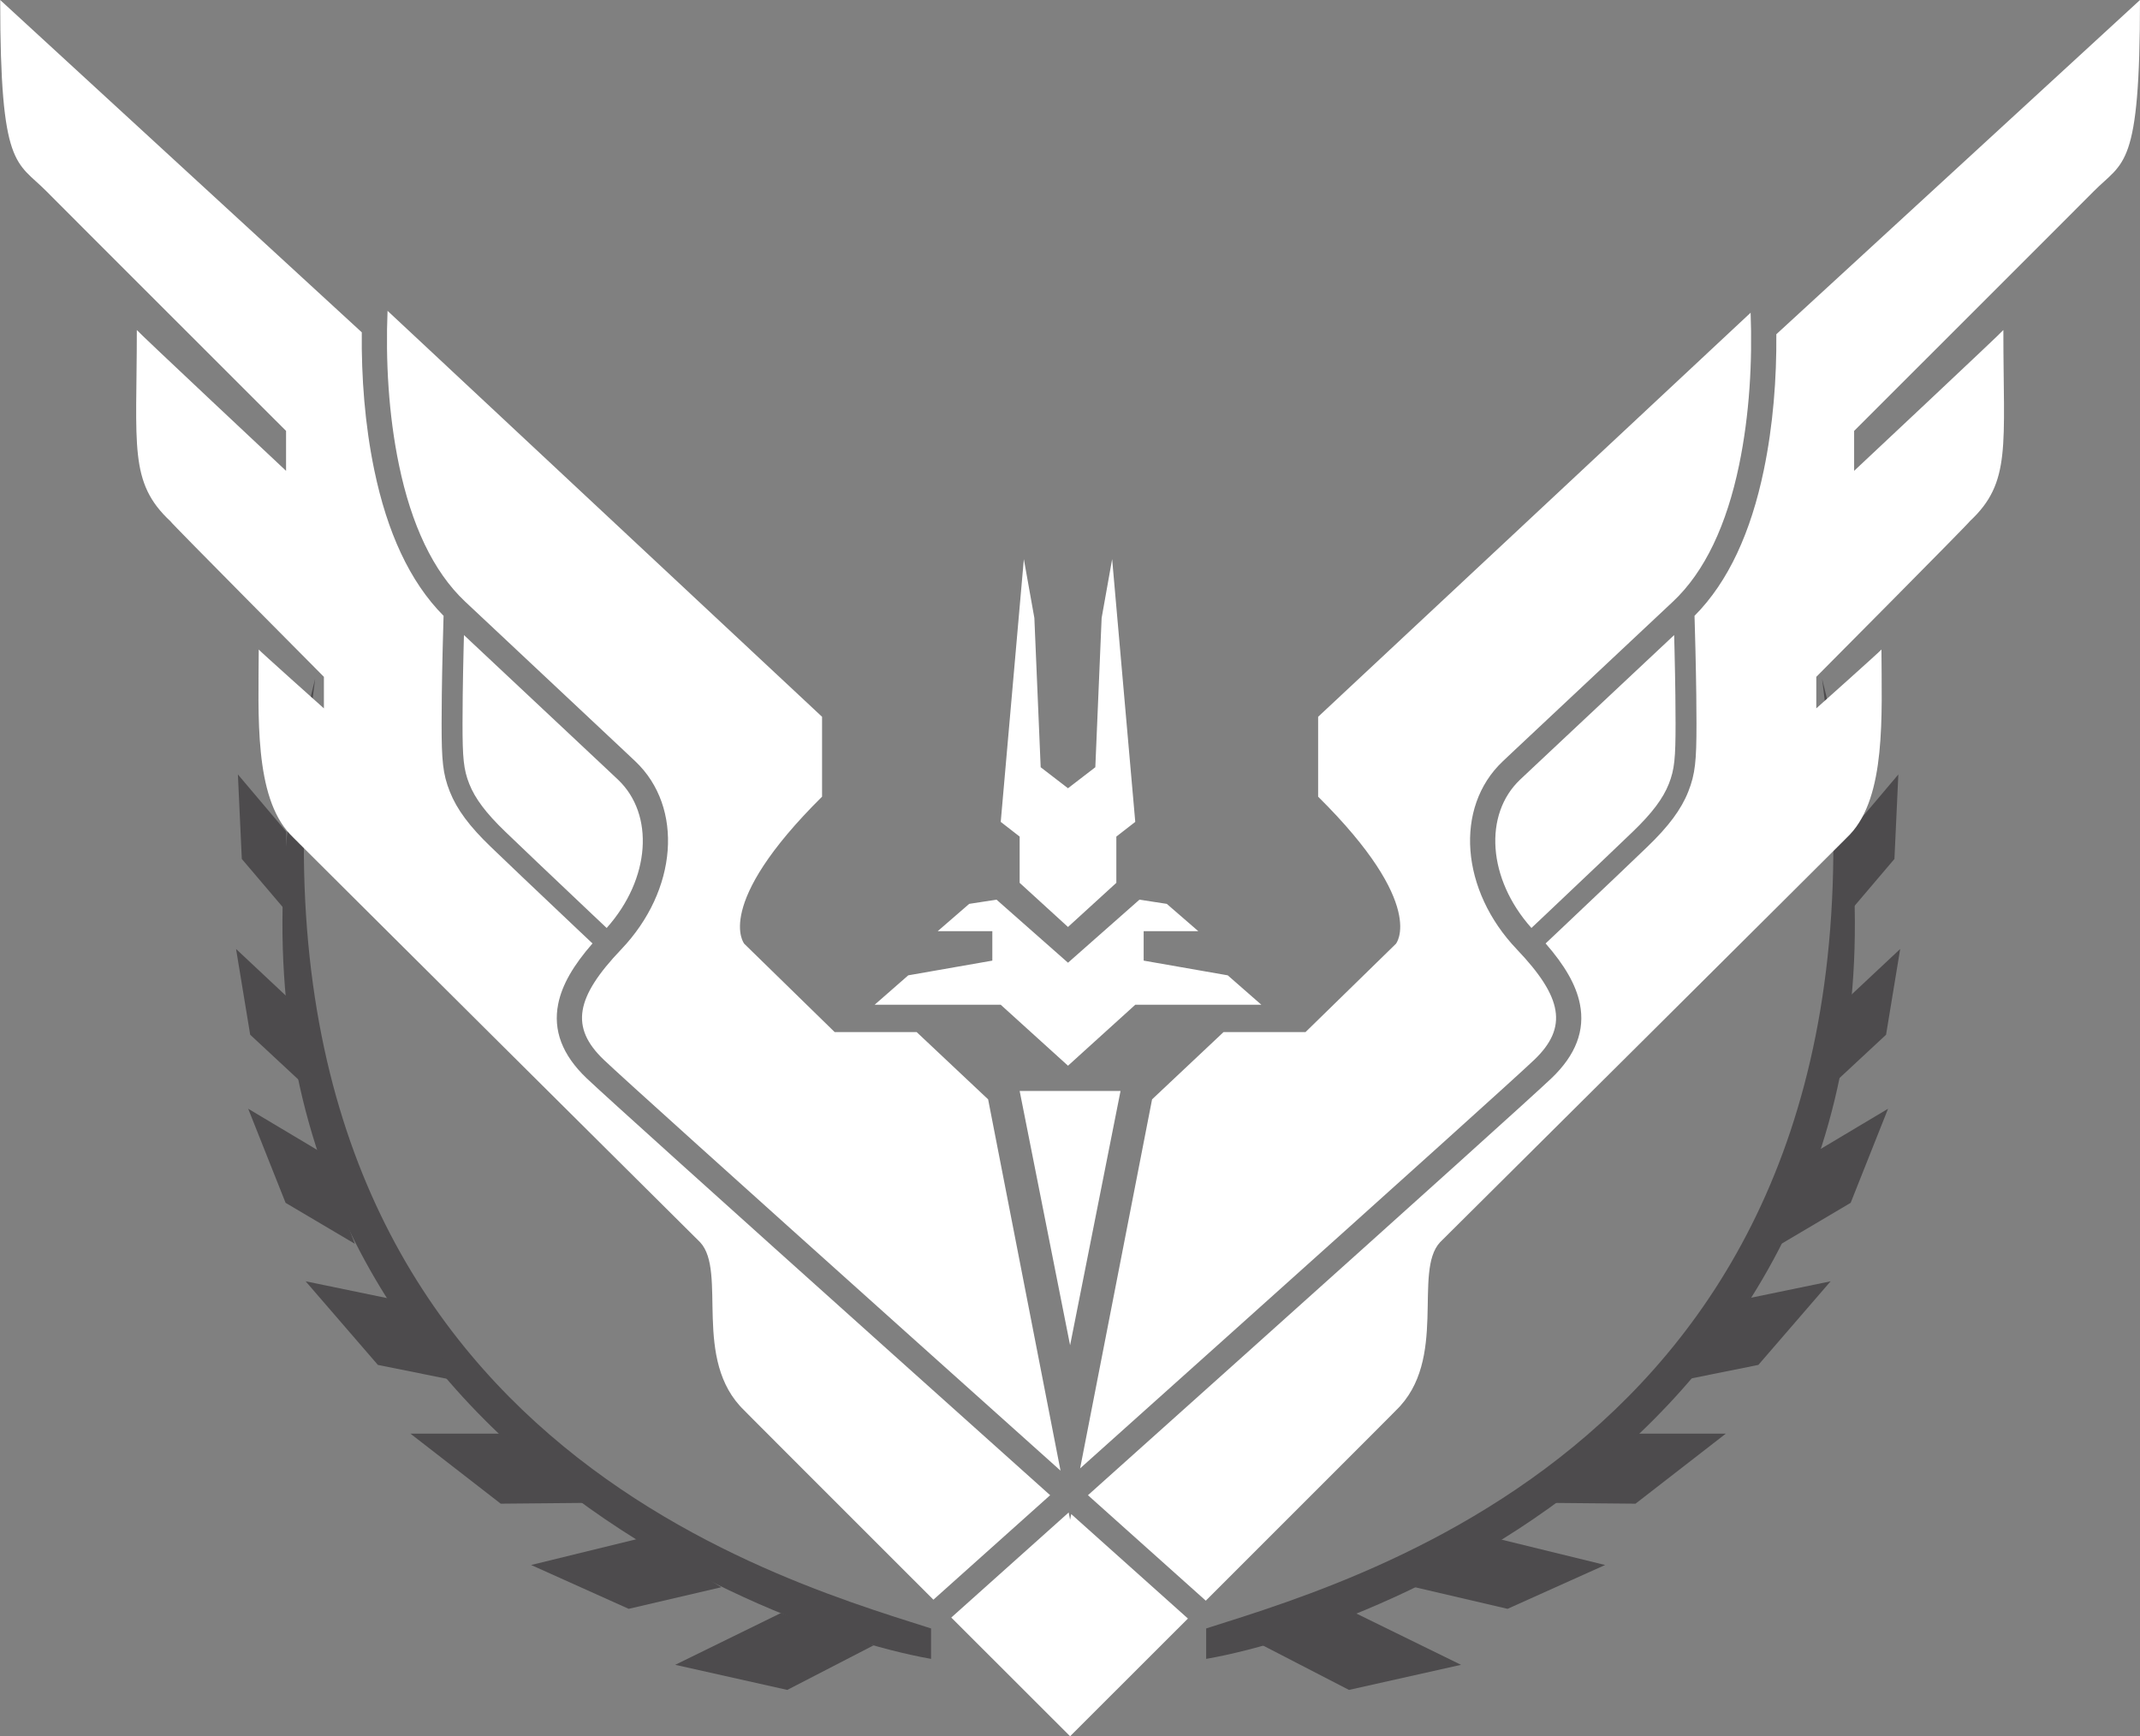 <?xml version="1.0" encoding="utf-8"?>
<!-- Generator: Adobe Illustrator 16.0.0, SVG Export Plug-In . SVG Version: 6.00 Build 0)  -->
<!DOCTYPE svg PUBLIC "-//W3C//DTD SVG 1.1//EN" "http://www.w3.org/Graphics/SVG/1.1/DTD/svg11.dtd">
<svg version="1.1" xmlns="http://www.w3.org/2000/svg" xmlns:xlink="http://www.w3.org/1999/xlink" x="0px" y="0px"
	 width="902.311px" height="732.063px" viewBox="0 0 902.311 732.063" enable-background="new 0 0 902.311 732.063"
	 xml:space="preserve">
<rect x="0" y="0" width="902.311" height="732.063" fill="#808080" stroke="none"/>
<g id="Layer_3">
	<g>
		<path fill="#4D4B4D" d="M132.871,286.237C57.568,582.105,311.568,685.105,392.568,699.439v-12.834
			C319.568,663.406,92.568,597.439,132.871,286.237z"/>
		<polygon fill="#4D4B4D" points="329.268,680.105 284.697,701.941 331.947,712.523 368.393,693.705 		"/>
		<polygon fill="#4D4B4D" points="270.23,648.525 223.947,659.855 265.076,678.336 304.141,669.225 		"/>
		<polygon fill="#4D4B4D" points="212.26,604.467 173.047,604.467 211.121,634.003 247.623,633.662 		"/>
		<polygon fill="#4D4B4D" points="166.146,547.934 128.864,540.234 159.326,575.488 194.066,582.484 		"/>
		<polygon fill="#4D4B4D" points="134.603,485.354 104.645,467.479 120.414,507.154 149.634,524.439 		"/>
		<polygon fill="#4D4B4D" points="121.377,420.592 99.53,400.119 105.488,436.275 126.822,456.119 		"/>
		<polygon fill="#4D4B4D" points="120.773,350.738 100.308,326.533 101.956,362.164 120.326,383.773 		"/>
	</g>
	<g>
		<path fill="#4D4B4D" d="M768.268,286.237c75.301,295.868-177.699,398.868-259.699,413.202v-12.834
			C581.568,663.406,808.568,597.439,768.268,286.237z"/>
		<polygon fill="#4D4B4D" points="571.459,680.105 616.029,701.941 568.779,712.523 532.334,693.705 		"/>
		<polygon fill="#4D4B4D" points="630.498,648.525 676.779,659.855 635.65,678.336 596.588,669.225 		"/>
		<polygon fill="#4D4B4D" points="688.467,604.467 727.68,604.467 689.605,634.003 653.104,633.662 		"/>
		<polygon fill="#4D4B4D" points="734.582,547.934 771.863,540.234 741.402,575.488 706.662,582.484 		"/>
		<polygon fill="#4D4B4D" points="766.125,485.354 796.082,467.479 780.313,507.154 751.094,524.439 		"/>
		<polygon fill="#4D4B4D" points="779.35,420.592 801.197,400.119 795.24,436.275 773.904,456.119 		"/>
		<polygon fill="#4D4B4D" points="779.955,350.738 800.42,326.533 798.771,362.164 780.402,383.773 		"/>
	</g>
</g>
<g id="Layer_2">
	<g id="_x37_">
		<path fill-rule="evenodd" clip-rule="evenodd" fill="#FFFFFF" d="M651.691,397.787c8.059,9.24,12.832,17.408,14.457,25.525
			c2.223,11.115-1.711,21.502-11.926,31.254c-7.924,7.533-55.34,50.232-129.758,116.957c-21.287,19.088-43.402,38.902-65.74,58.906
			c5.377,4.814,10.766,9.637,16.152,14.461c10.768,9.637,20.766,18.584,29.738,26.613c1.33,1.189,2.598,2.322,3.797,3.396
			c37.775-37.746,80.313-80.275,80.158-80.211c22.156-21.27,7.09-58.494,18.611-70.902c0.381-0.338,173.117-172.068,172.824-171.937
			c15.279-16.157,13.385-50.172,13.293-77.992c0.092,0.194-27.475,24.815-27.475,24.815V285.38c0,0,64.725-65.108,64.699-65.585
			c17.674-16.461,14.166-31.617,14.18-80.65c-0.014,0.406-62.926,59.381-62.926,59.381v-16.84c0,0,101.158-101.082,101.035-101.035
			c12.674-12.82,19.498-9.201,19.498-80.65L748.986,140.918l-0.01-0.035l0,0c0.146,18.604-1.342,38.387-5.299,57.404
			c-5.383,25.871-14.811,46.909-29.199,61.365c0.025,0.826,0.053,1.744,0.082,2.748c0.105,3.525,0.207,7.37,0.305,11.406
			c0.158,6.627,0.283,13.105,0.359,19.189c0.055,4.338,0.082,8.385,0.082,12.082c0,15.686-0.494,21.199-3.461,28.698
			c-2.955,7.476-8.266,14.63-17.305,23.312c-3.973,3.815-8.453,8.098-13.354,12.763c-0.279,0.267-0.279,0.267-0.561,0.532
			c-7.188,6.842-14.887,14.138-22.588,21.412C655.775,393.936,653.646,395.943,651.691,397.787L651.691,397.787z M645.713,391.264
			c-18.576-20.794-20.17-47.942-4.793-62.524c3.486-3.307,3.379-3.187,5.068-4.772c3.172-2.979,7.859-7.379,14.486-13.596
			c6.273-5.887,32.758-30.729,45.416-42.602c0.053,2.017,0.107,4.106,0.158,6.25c0.158,6.596,0.281,13.041,0.357,19.088
			c0.055,4.304,0.082,8.313,0.082,11.971c0,14.541-0.43,19.336-2.836,25.418c-2.424,6.131-7.004,12.302-15.199,20.174
			c-3.963,3.806-8.436,8.078-13.328,12.736c-0.277,0.266-0.277,0.266-0.557,0.531c-7.18,6.832-14.873,14.121-22.566,21.39
			C649.76,387.445,647.652,389.436,645.713,391.264L645.713,391.264z M442.784,630.43c-22.338-20.004-44.452-39.818-65.741-58.906
			C302.627,504.799,255.211,462.1,247.287,454.566c-10.217-9.752-14.148-20.139-11.926-31.254
			c1.623-8.117,6.398-16.285,14.457-25.525l0,0c-1.955-1.844-4.084-3.852-6.349-5.992c-7.7-7.274-15.401-14.57-22.589-21.412
			c-0.279-0.266-0.279-0.266-0.559-0.532c-4.9-4.665-9.382-8.947-13.355-12.763c-9.039-8.682-14.35-15.836-17.305-23.312
			c-2.965-7.499-3.461-13.013-3.461-28.698c0-3.697,0.029-7.744,0.084-12.082c0.076-6.084,0.199-12.563,0.359-19.189
			c0.096-4.036,0.199-7.881,0.303-11.406c0.029-1.004,0.058-1.922,0.083-2.748c-14.389-14.456-23.816-35.494-29.2-61.365
			c-4.011-19.277-5.484-39.344-5.29-58.169l0,0L0.084,0c0,71.449,6.826,67.83,19.498,80.65
			c-0.122-0.047,101.035,101.035,101.035,101.035v16.84c0,0-62.912-58.975-62.926-59.381c0.014,49.033-3.494,64.189,14.181,80.65
			c-0.024,0.477,64.698,65.585,64.698,65.585v13.294c0,0-27.564-24.621-27.475-24.815c-0.09,27.82-1.986,61.835,13.294,77.992
			c-0.293-0.132,172.443,171.599,172.823,171.937c11.521,12.408-3.545,49.633,18.612,70.902
			c-0.154-0.063,42.069,42.15,79.739,79.793c1.061-0.949,2.17-1.943,3.328-2.979c8.973-8.029,18.971-16.977,29.738-26.613
			C432.02,640.066,437.407,635.244,442.784,630.43L442.784,630.43L442.784,630.43z M450.6,637.705l0.598,3.07v91.287
			c0,0-22.955-22.93-50.1-50.053c0.926-0.828,1.887-1.688,2.885-2.58c8.973-8.029,18.973-16.977,29.74-26.615
			C439.352,647.775,444.98,642.736,450.6,637.705L450.6,637.705L450.6,637.705z M455.422,619.113l30.34-155.592l30.135-28.361
			h34.564l38.109-37.223c0,0,13.469-16.201-32.793-62.04v-33.679l182.357-170.371c0.768,20.465-0.436,42.975-4.867,64.273
			c-5.199,24.99-14.314,44.789-27.871,57.531c0.682-0.639-43.811,41.096-52.197,48.963c-6.627,6.219-11.316,10.619-14.49,13.6
			c-1.691,1.589-5.105,4.809-5.105,4.809c-20.459,19.4-17.83,54.363,6.01,79.307c19.154,20.109,21.688,32.779,7.275,46.535
			c-7.795,7.412-55.34,50.227-130.018,117.186C497.135,581.748,476.43,600.299,455.422,619.113L455.422,619.113L455.422,619.113z
			 M255.795,391.264c18.576-20.794,20.171-47.942,4.795-62.524c-3.486-3.307-3.381-3.187-5.07-4.772
			c-3.172-2.979-7.858-7.379-14.486-13.596c-6.273-5.887-32.757-30.729-45.414-42.602c-0.055,2.017-0.107,4.106-0.159,6.25
			c-0.158,6.596-0.282,13.041-0.357,19.088c-0.054,4.304-0.083,8.313-0.083,11.971c0,14.541,0.432,19.336,2.837,25.418
			c2.423,6.131,7.003,12.302,15.2,20.174c3.963,3.806,8.435,8.078,13.326,12.736c0.279,0.266,0.279,0.266,0.559,0.531
			c7.179,6.832,14.871,14.121,22.564,21.39C251.748,387.445,253.857,389.436,255.795,391.264L255.795,391.264L255.795,391.264z
			 M163.405,131.049l183.212,171.17v33.679c-46.262,45.839-32.792,62.04-32.792,62.04l38.11,37.223H386.5l30.133,28.361
			l30.527,156.553c-21.375-19.143-42.45-38.025-62.523-56.023C309.96,497.092,262.416,454.277,254.62,446.865
			c-14.412-13.756-11.879-26.426,7.274-46.535c23.842-24.943,26.469-59.906,6.012-79.307c0,0-3.415-3.22-5.107-4.809
			c-3.174-2.98-7.861-7.381-14.49-13.6c-8.386-7.867-52.877-49.602-52.196-48.963c-13.556-12.742-22.672-32.541-27.872-57.531
			C163.751,174.545,162.576,151.725,163.405,131.049L163.405,131.049L163.405,131.049z M451.664,638.381l-0.467,2.395v91.287
			c0,0,22.721-22.693,49.682-49.635c-1.068-0.955-2.186-1.955-3.352-2.998c-8.975-8.029-18.973-16.977-29.74-26.615
			C462.41,648,457.033,643.188,451.664,638.381L451.664,638.381L451.664,638.381z M450.312,405.914v43.426l-28.36-25.701h-53.178
			l14.182-12.408l35.45-6.203v-12.408h-23.043l13.294-11.521l11.521-1.772L450.312,405.914L450.312,405.914z M450.312,405.914
			v43.426l28.36-25.701h53.176l-14.18-12.408l-35.451-6.203v-12.408h23.043l-13.293-11.521l-11.521-1.772L450.312,405.914
			L450.312,405.914z M451.197,459.977v107.238l-21.27-107.238H451.197L451.197,459.977z M451.197,459.977v107.238l21.271-107.238
			H451.197L451.197,459.977z M438.789,323.49l11.522,8.862v58.493l-20.384-18.611v-19.498l-7.977-6.203l9.748-110.785l4.432,24.816
			L438.789,323.49L438.789,323.49z M461.832,323.49l-11.521,8.862v58.493l20.384-18.611v-19.498l7.977-6.203l-9.748-110.785
			l-4.432,24.816L461.832,323.49L461.832,323.49z M461.832,323.49"/>
	</g>
</g>
</svg>
